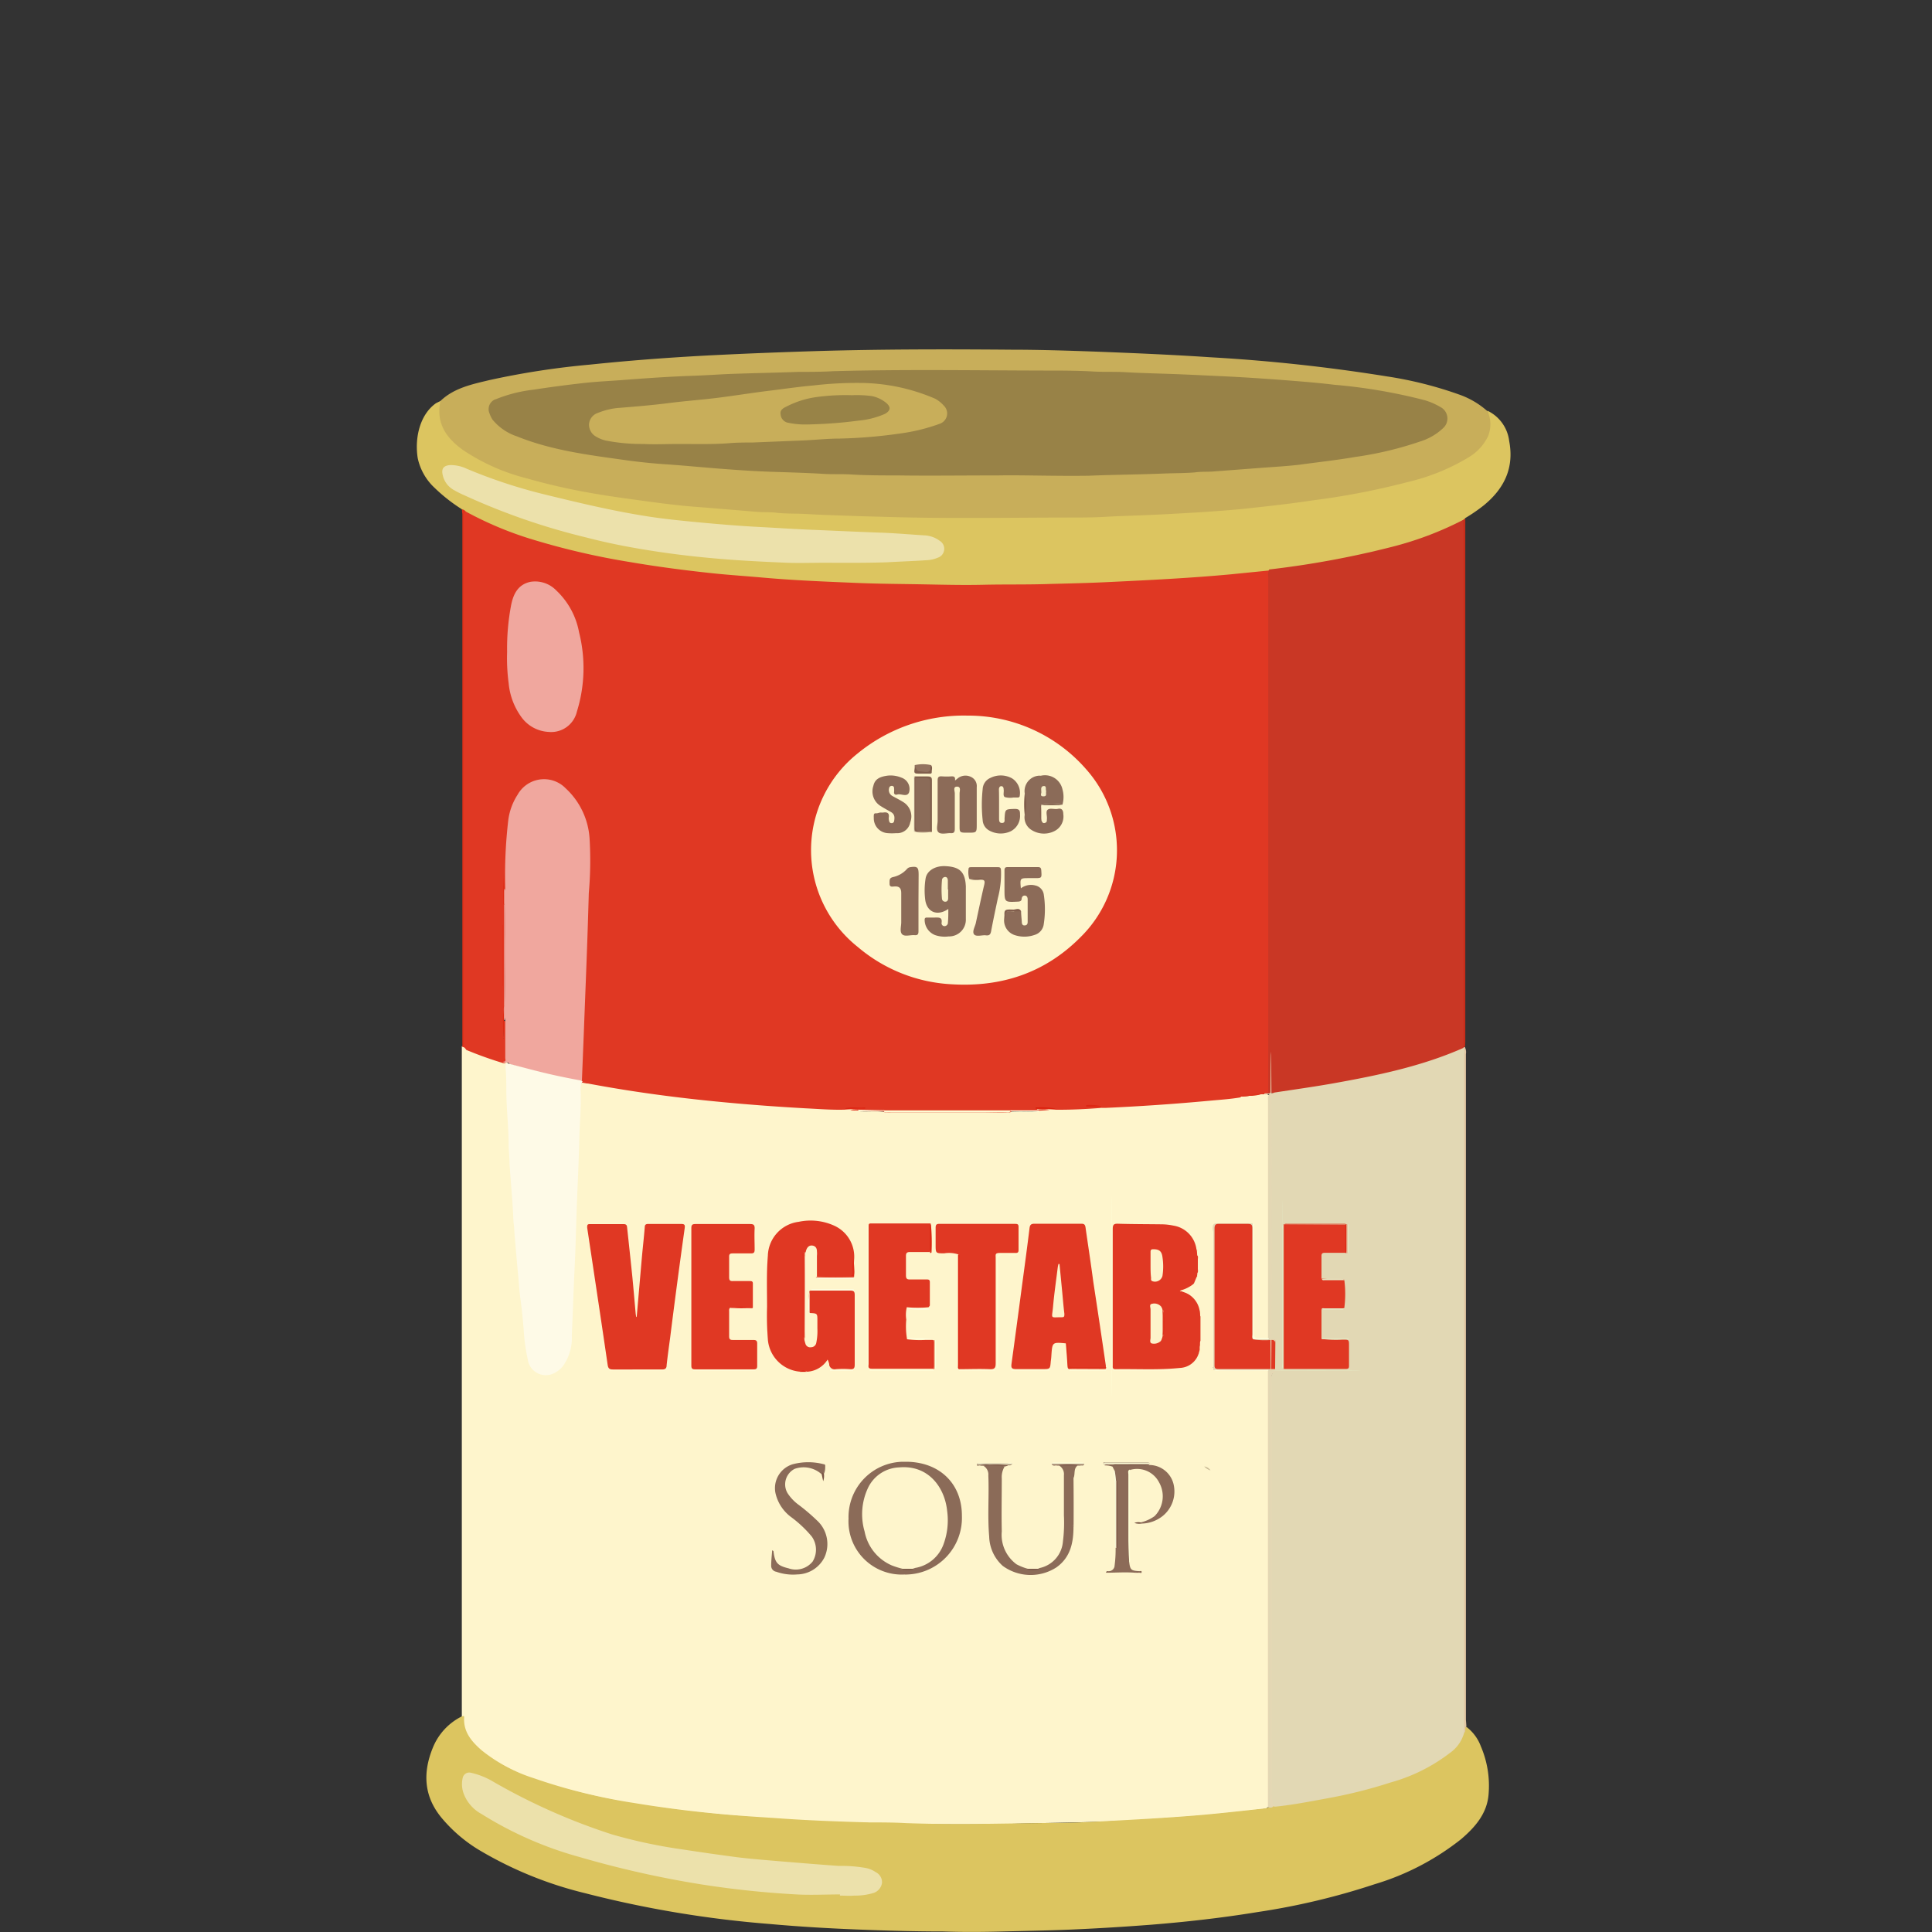 <svg id="Layer_1" data-name="Layer 1" xmlns="http://www.w3.org/2000/svg" viewBox="0 0 250 250"><rect x="0" y="0" width="250" height="250" fill="#333333" stroke="none"/><defs><style>.cls-1{fill:#fef5cc;}.cls-2{fill:#dcc560;}.cls-3{fill:#c8ae5a;}.cls-4{fill:#e1c6a3;}.cls-5{fill:#df3019;}.cls-6{fill:#c62d1a;}.cls-7{fill:#e03823;}.cls-8{fill:#e2d8b4;}.cls-9{fill:#f0a79e;}.cls-10{fill:#fefae7;}.cls-11{fill:#8b6b58;}.cls-12{fill:#8c6b58;}.cls-13{fill:#e5d7b4;}.cls-14{fill:#fef5c9;}.cls-15{fill:#fefed4;}.cls-16{fill:#fefedb;}.cls-17{fill:#fefed7;}.cls-18{fill:#fcfedf;}.cls-19{fill:#fefcd7;}.cls-20{fill:#de2513;}.cls-21{fill:#e7664a;}.cls-22{fill:#de321b;}.cls-23{fill:#fbfada;}.cls-24{fill:#fdfedd;}.cls-25{fill:#df2d18;}.cls-26{fill:#fefedd;}.cls-27{fill:#fdfbd9;}.cls-28{fill:#db2410;}.cls-29{fill:#846150;}.cls-30{fill:#b29b80;}.cls-31{fill:#fefeda;}.cls-32{fill:#815e4e;}.cls-33{fill:#fdfee2;}.cls-34{fill:#b19a7e;}.cls-35{fill:#de341d;}.cls-36{fill:#b0977d;}.cls-37{fill:#ef9776;}.cls-38{fill:#fefee7;}.cls-39{fill:#fdfddb;}.cls-40{fill:#fefddb;}.cls-41{fill:#825f4e;}.cls-42{fill:#fefddf;}.cls-43{fill:#f4bd97;}.cls-44{fill:#dd1e0d;}.cls-45{fill:#fdfdde;}.cls-46{fill:#fefede;}.cls-47{fill:#7f5b4d;}.cls-48{fill:#fdfddd;}.cls-49{fill:#fdfee4;}.cls-50{fill:#dd1c0b;}.cls-51{fill:#fdfee3;}.cls-52{fill:#db200c;}.cls-53{fill:#dd2412;}.cls-54{fill:#dd2713;}.cls-55{fill:#7c594a;}.cls-56{fill:#795444;}.cls-57{fill:#c9bb96;}.cls-58{fill:#724d3c;}.cls-59{fill:#da1e0d;}.cls-60{fill:#886351;}.cls-61{fill:#ece1ab;}.cls-62{fill:#988247;}.cls-63{fill:#c93725;}.cls-64{fill:#efa096;}.cls-65{fill:#e03018;}.cls-66{fill:#de2b14;}.cls-67{fill:#de2b13;}.cls-68{fill:#dd2712;}.cls-69{fill:#e3f0ca;}.cls-70{fill:#e18568;}.cls-71{fill:#e0220d;}.cls-72{fill:#e3e9c4;}.cls-73{fill:#e3eac5;}.cls-74{fill:#e39e7f;}.cls-75{fill:#df210e;}.cls-76{fill:#e4eac4;}.cls-77{fill:#e4efcb;}.cls-78{fill:#e5e7c4;}.cls-79{fill:#fdf3ca;}.cls-80{fill:#fdf4cb;}.cls-81{fill:#dd2f1a;}.cls-82{fill:#de2915;}.cls-83{fill:#e02c19;}.cls-84{fill:#fdf4ca;}.cls-85{fill:#7c5a48;}.cls-86{fill:#7e5949;}.cls-87{fill:#bba289;}.cls-88{fill:#82614e;}.cls-89{fill:#93735f;}.cls-90{fill:#cfbd9d;}.cls-91{fill:#805e4c;}.cls-92{fill:#7d5947;}.cls-93{fill:#825e4d;}.cls-94{fill:#7e5e4a;}.cls-95{fill:#866250;}.cls-96{fill:#988347;}.cls-97{fill:#faf3ca;}.cls-98{fill:#7c5947;}.cls-99{fill:#f6eec7;}.cls-100{fill:#7f5c4a;}.cls-101{fill:#83604e;}.cls-102{fill:none;}</style></defs><title>products</title><path class="cls-1" d="M59.76,222.1V135.39a.24.24,0,0,1,.18,0c1.69.77,3.46,1.3,5.21,1.92.19.14.6,0,.57.44a12.21,12.21,0,0,0,0,3c.12,1.44.07,2.88.19,4.32.16,2,.24,4,.33,6,.1,2.16.34,4.32.44,6.47.07,1.62.24,3.21.38,4.81.24,2.91.5,5.8.88,8.69.15,1.21.2,2.42.38,3.63a5.86,5.86,0,0,0,.51,1.84,2.1,2.1,0,0,0,2.76,1.14,2.16,2.16,0,0,0,.65-.43,4.37,4.37,0,0,0,1.49-3.1c.17-1.84.18-3.7.28-5.56.12-2.55.15-5.11.34-7.66v-.74c0-3.21.21-6.43.35-9.64.06-1.28.06-2.56.11-3.84.07-1.83.23-3.66.16-5.5a1.28,1.28,0,0,1,.4-1.18,1.61,1.61,0,0,1,1,0c5.53,1.1,11.11,1.76,16.71,2.35,2.87.28,5.74.54,8.63.68,2.54.12,5.09.35,7.64.35a5.52,5.52,0,0,1,.81.06,31.4,31.4,0,0,0,3.36.06c.3,0,.67-.09.88.32-1.06.12-2.11,0-3.17.06h3.27c.88.05,1.7,0,2.54,0h13.7c1.25.05,2.5,0,3.58,0-1-.07-2.24.05-3.44-.05.09-.43.45-.33.73-.34h3.25a2.16,2.16,0,0,0,.8-.07c.31,0,.62-.06.93-.06,1.75.06,3.51-.16,5.26-.11a1.35,1.35,0,0,0,.49-.06.86.86,0,0,1,.23-.06c3.12-.06,6.24-.3,9.35-.53,2.46-.18,4.92-.4,7.37-.68a6.92,6.92,0,0,0,1.11-.09,1.54,1.54,0,0,1,.43,0,2.69,2.69,0,0,0,.8-.09,7.66,7.66,0,0,0,1.33-.16h.63a.88.88,0,0,1,.65.17.45.45,0,0,1,0,.23v30.29a1.83,1.83,0,0,1-.13,1.08,2.84,2.84,0,0,1-1.68.12c-.24,0-.33-.22-.37-.45a4.57,4.57,0,0,1,0-.74V159c0-.19.12-.42-.11-.56-1.32,0-2.63,0-4,0-.77,0-.82.08-.79.88v16.75a1.57,1.57,0,0,1-.14.88c-.22.08-.25-.09-.27-.22a3.86,3.86,0,0,1,0-.68v.72c0,.19.06.32.28.33h.22c2,.07,4,0,6,0a1.29,1.29,0,0,1,.88.16,1.32,1.32,0,0,1,.12.78v55a1.69,1.69,0,0,1-.07.67.79.79,0,0,1-.67.37c-2.42.3-4.84.55-7.27.78s-5.09.39-7.64.57c-1.83.12-3.66.21-5.5.28-4.05.13-8.09.18-12.13.29-3.71.09-7.43.1-11.14.05-2.1,0-4.21,0-6.31-.11-3.28-.14-6.56-.16-9.83-.37-6-.39-11.94-.77-17.87-1.62a90.87,90.87,0,0,1-15.13-3.19,26.74,26.74,0,0,1-8-3.82A6.37,6.37,0,0,1,59.76,222.1Z"/><path class="cls-2" d="M59.76,222.1c.13,0,.32-.15.3.13-.12,1.9,1,3.16,2.29,4.28a20.82,20.82,0,0,0,6.73,3.59,72.85,72.85,0,0,0,13,3.21c3.73.62,7.48,1.09,11.25,1.44,2.48.23,5,.37,7.45.54,3.89.28,7.78.42,11.67.53,1.59,0,3.17,0,4.76.09,3.78.14,7.58.14,11.39.08l7.89-.11c2.44,0,4.87-.12,7.29-.26,4-.22,8.09-.44,12.13-.8,2.55-.23,5.08-.52,7.62-.79a3.45,3.45,0,0,0,.54-.11.49.49,0,0,1,.14-.11c.18-.05.35-.07.52-.13a1.58,1.58,0,0,1,.38-.05,98.89,98.89,0,0,0,13-2.59,36.7,36.7,0,0,0,6.64-2.51,12.84,12.84,0,0,0,3.43-2.4,4.31,4.31,0,0,0,1.19-1.93c.16-.22-.05-.65.4-.73a5.61,5.61,0,0,1,1.85,2.5,12.94,12.94,0,0,1,1,6.23c-.2,2.49-1.76,4.26-3.57,5.8a33.37,33.37,0,0,1-11.18,5.82,90.6,90.6,0,0,1-15.14,3.6c-4.58.75-9.18,1.27-13.8,1.64-3.5.27-6.95.48-10.43.63-2.89.12-5.77.17-8.66.24-2.63.07-5.19.09-7.8,0-3.58,0-7.17-.1-10.76-.24-3.86-.15-7.74-.37-11.6-.72a139.84,139.84,0,0,1-24-4,49.62,49.62,0,0,1-13.8-5.65,19.32,19.32,0,0,1-4.72-4.07c-2.33-2.8-2.47-5.86-1.15-9.1A7.77,7.77,0,0,1,59.76,222.1Z"/><path class="cls-3" d="M57,51.88c1.75-1.68,4.09-2.16,6.35-2.7a103.91,103.91,0,0,1,13-2c5.65-.59,11.3-1,17-1.27,4.08-.2,8.16-.35,12.27-.48,8.4-.25,16.79-.25,25.19-.18,3.67,0,7.35.12,11,.25,4.94.19,9.89.4,14.83.73a223.55,223.55,0,0,1,22.79,2.47A50.14,50.14,0,0,1,189,51.12a10.88,10.88,0,0,1,3.5,2.11,3,3,0,0,1,.37,3.05,5.85,5.85,0,0,1-2.63,3A27.82,27.82,0,0,1,182,62.68a111.14,111.14,0,0,1-15.9,2.79c-3.4.4-6.81.7-10.23.93-1.75.13-3.5.21-5.31.31-2.36.14-4.73.15-7.1.33H143c-6.57.17-13.14.13-19.74.13h-4.52c-3.81-.14-7.63-.15-11.39-.34-2.17-.1-4.33-.17-6.5-.29q-4.09-.23-8.2-.57c-3.51-.3-7.1-.67-10.64-1.15a91.21,91.21,0,0,1-14.63-3,23.14,23.14,0,0,1-8.29-4.05,5.69,5.69,0,0,1-2.36-4.88A1.71,1.71,0,0,1,57,51.88Z"/><path class="cls-2" d="M57,51.88c-.62,2.85.73,4.79,2.91,6.35a26.32,26.32,0,0,0,8.3,3.68c2.33.67,4.69,1.22,7.07,1.67s4.52.76,6.8,1.07c1.84.25,3.69.51,5.54.71,1.55.18,3.11.27,4.66.4l5.76.48c.88.07,1.69,0,2.54.12,1.21.13,2.46.08,3.7.15,2.28.14,4.58.19,6.88.28l3.33.09c7.88.25,15.77.1,23.66.09,1.75,0,3.51,0,5.19-.11,1.93-.11,3.86-.14,5.79-.24,2.24-.1,4.48-.23,6.71-.37,2-.14,4-.28,5.94-.5,2.69-.29,5.38-.59,8.06-1a96.9,96.9,0,0,0,12.42-2.4,27.09,27.09,0,0,0,7.89-3.24,6.45,6.45,0,0,0,2.39-2.63,4.13,4.13,0,0,0-.08-3.34,5,5,0,0,1,2.83,3.94c.66,3.45-.63,6.14-3.3,8.32a21.52,21.52,0,0,1-2.39,1.64,1.48,1.48,0,0,1-.26.3,27.31,27.31,0,0,1-5.6,2.44,97,97,0,0,1-18.6,4,6.26,6.26,0,0,1-1.05.12c-2.34.36-4.71.52-7.07.74-2.71.26-5.42.39-8.14.61-.88.07-1.85.08-2.78.11-1.42,0-2.84.12-4.26.18-4.38.16-8.83.19-13.23.26-1.91,0-3.81.16-5.69.06-2.56-.13-5.12,0-7.68-.11-3.25-.13-6.5-.19-9.76-.37-4.16-.25-8.3-.55-12.45-1a138.55,138.55,0,0,1-20-3.27,56,56,0,0,1-11.39-4c-.47-.23-.88-.49-1.36-.76a1.44,1.44,0,0,1-.54-.47,21.77,21.77,0,0,1-3.51-2.76,7.36,7.36,0,0,1-2.17-3.8c-.42-2.55.22-5.63,2.35-7.14Z"/><path class="cls-4" d="M189.75,223.43c-.29.2,0,.58-.27.79a.89.89,0,0,1-.21-.63V135.85a.49.49,0,0,1,0-.24c.06-.14.17-.14.29-.1a1.41,1.41,0,0,1,.13.88v86.18C189.71,222.79,189.74,223.13,189.75,223.43Z"/><path class="cls-5" d="M59.79,65.9a.88.88,0,0,1,.46.26V134a5.46,5.46,0,0,1,0,1c0,.2,0,.49-.34.48h-.08v-69A2.07,2.07,0,0,1,59.79,65.9Z"/><path class="cls-6" d="M189.58,135.49h-.22c-.25,0-.19-.24-.2-.38a7.22,7.22,0,0,1,0-.93V68.05a1,1,0,0,1,.21-.8l.24-.15v67.74C189.6,135.08,189.59,135.29,189.58,135.49Z"/><path class="cls-7" d="M59.85,135.41c.28-.23.16-.54.16-.81V67.05c0-.31-.11-.66.24-.87a45.63,45.63,0,0,0,8.24,3.5,95.75,95.75,0,0,0,13.15,3.07c3.51.6,7.08,1.06,10.65,1.44,2.13.22,4.27.36,6.41.55,4,.36,8.1.52,12.15.69,2.78.12,5.57.13,8.36.18s5.32.12,8,.06c2.93-.07,5.86,0,8.77-.11,2.47-.06,4.95-.12,7.41-.24,5.26-.25,10.58-.51,15.85-1l5-.5a1.28,1.28,0,0,1,.09.72v64.86a5.41,5.41,0,0,1-.07,1.84.67.67,0,0,1-.66.35c-1.06,0-2.07.28-3.12.32a.11.11,0,0,1,.1.08c-1.36.24-2.74.32-4.12.45q-6.67.62-13.38.92h-.49a13.87,13.87,0,0,0-1.82-.09,10.33,10.33,0,0,1,1.76.09c-2,.16-3.9.25-5.86.24a20.43,20.43,0,0,0-2.35-.07c-.22,0-.11.16-.16.09s0,0,0,0a4.47,4.47,0,0,1,1.63,0c-1.39.17-2.78.09-4.17.15a1.78,1.78,0,0,0-.73.06.53.53,0,0,1-.21.11c-1.21.06-2.43,0-3.65,0H115.32a5.34,5.34,0,0,1-.8,0,.37.37,0,0,1-.2-.12l-3.62-.13a1.67,1.67,0,0,1-.67-.07,8.56,8.56,0,0,1,1.75-.09,20.59,20.59,0,0,0-2.48.06c-1.67.05-3.34-.09-5-.17-3.59-.2-7.17-.46-10.74-.8-5.85-.55-11.67-1.32-17.46-2.41-.24,0-.48-.08-.73-.11a.3.3,0,0,1-.25-.2,6,6,0,0,1-.05-1.75c.14-1.91.13-3.83.23-5.74.15-2.63.17-5.26.35-7.89.08-1.25.06-2.51.11-3.77,0-1.6.14-3.21.17-4.81,0-1.92.21-3.83.22-5.75a11.71,11.71,0,0,0-1.05-5,6.6,6.6,0,0,0-3.5-3.67,3.5,3.5,0,0,0-4.32,1.29A8.62,8.62,0,0,0,65.75,107a60,60,0,0,0-.26,7.22,1.58,1.58,0,0,1-.15,1,.14.14,0,0,1-.19,0c-.06-.72,0-1.43,0-2.15a29.82,29.82,0,0,0,.21,4.23c.06,3.38,0,6.77,0,10.15v2.72a24.8,24.8,0,0,0-.2,4.13c0,.08.13,0,0,0s0,0,0-.05v-2.14a.15.15,0,0,1,.19,0h0a1.29,1.29,0,0,1,.15.88V137c0,.28.09.69-.45.55a49.87,49.87,0,0,1-4.71-1.69A1.13,1.13,0,0,0,59.85,135.41Z"/><path class="cls-8" d="M189.32,135.62c.28.24.14.54.14.82v87.78a4.71,4.71,0,0,1-1.87,2.63,22.36,22.36,0,0,1-7.64,3.8,62.9,62.9,0,0,1-8.35,2.08c-2.17.4-4.38.83-6.55,1.05a.6.6,0,0,1-.58-.61v0c0-.32,0-.63,0-.93V178.73a1.47,1.47,0,0,1,.27-1.13,1,1,0,0,0-.27.88v53.74a2.78,2.78,0,0,0,.26,1.56c-.14.17-.33.11-.5.12a1.4,1.4,0,0,1-.06-.73V177.35c.07-.3.5-.16.57-.47.12-1,0-2,.08-2.94.07-.26.1-.47-.27-.49a.38.38,0,0,1-.38-.23V142.38a1.42,1.42,0,0,1,.05-.68v-.1a.12.12,0,0,1,0-.17.28.28,0,0,1,.25,0c.08.12,0,.22-.05.34.18-.18.29-.42.52-.54,3-.47,6-.88,8.93-1.43a85.38,85.38,0,0,0,12.88-3.3c.67-.22,1.3-.53,2-.78C188.89,135.63,189.09,135.5,189.32,135.62Z"/><path class="cls-9" d="M65.09,137.39c.45,0,.3-.27.29-.49l0-4.94a2.82,2.82,0,0,1-.11-1.35c.13-3.22,0-6.44.06-9.65,0-1.75,0-3.5-.06-5.18a1.15,1.15,0,0,1,.11-.73,61.44,61.44,0,0,1,.4-9,7.92,7.92,0,0,1,1.2-3.22,3.92,3.92,0,0,1,5.34-1.5,3.84,3.84,0,0,1,.88.68,9.67,9.67,0,0,1,3.09,6.48,47.8,47.8,0,0,1-.1,7.08q-.12,4.31-.28,8.59c-.12,3.22-.25,6.43-.37,9.64l-.24,6c-.24.2-.52.09-.77,0-2.8-.53-5.55-1.21-8.27-2a.72.72,0,0,1-.47-.28C65.57,137.4,65.25,137.61,65.09,137.39Z"/><path class="cls-10" d="M65.73,137.61c2.36.62,4.71,1.27,7.1,1.75.8.17,1.61.32,2.41.47l.15.09a1.78,1.78,0,0,0-.26,1.12c.09,2-.09,3.88-.15,5.82-.06,2.29-.15,4.6-.25,6.89s-.17,4.65-.24,7c-.06,2-.17,3.95-.25,5.92s-.15,4.06-.25,6.13a6.23,6.23,0,0,1-1,3.76,3.19,3.19,0,0,1-1.51,1.23,2.36,2.36,0,0,1-3.19-1.91,22.8,22.8,0,0,1-.52-3.77c-.11-1.31-.23-2.63-.41-3.91-.16-1.1-.21-2.21-.32-3.3-.18-1.82-.32-3.64-.48-5.45,0-.57-.11-1.15-.14-1.76-.09-2.4-.34-4.78-.49-7.18,0-.74-.09-1.49-.11-2.21,0-2.31-.27-4.61-.3-6.91,0-1.13,0-2.26-.11-3.39C65.44,137.77,65.42,137.58,65.73,137.61Z"/><path class="cls-7" d="M155.11,175.14a2.66,2.66,0,0,1-2.42,1.87c-2.78.29-5.57.11-8.35.16-.28,0-.37-.11-.35-.37V159.05c0-.53.1-.72.67-.7,2,.06,3.92.05,5.87.08a7.84,7.84,0,0,1,1.29.16,3.57,3.57,0,0,1,3,3.07c.3.24,0,.6.18.88h0a5.65,5.65,0,0,1,0,2.09h0c-.16.18.07.46-.16.62l-.35.84c-.24.62-.88.68-1.36.87-.1,0-.24,0-.36.11s.06.07,0,0a.67.67,0,0,1,.83.3,3.07,3.07,0,0,1,1.63,2.2c.14.25,0,.54.11.78v3.15c-.12.25,0,.53-.1.77v.26C155.34,174.77,155.37,175,155.11,175.14Z"/><path class="cls-7" d="M82.39,170.39l.66-7.58c.12-1.34.27-2.63.38-4,0-.36.17-.44.51-.43h4.2c.46,0,.51.14.46.54q-1,7.11-1.89,14.23c-.16,1.17-.32,2.33-.45,3.51,0,.41-.18.55-.61.55H79.33c-.48,0-.63-.14-.7-.6-.7-4.82-1.43-9.64-2.15-14.44-.17-1.11-.33-2.21-.5-3.31,0-.33,0-.47.38-.46h4.33c.48,0,.43.29.47.55q.34,3.12.66,6.22c.15,1.54.28,3.08.42,4.62a4.48,4.48,0,0,0,.09.64Z"/><path class="cls-7" d="M104.1,173.42a5.44,5.44,0,0,0,.15.54.64.64,0,0,0,.71.37.68.68,0,0,0,.66-.54,7.51,7.51,0,0,0,.15-1.89v-1c0-.95,0-.95-1-1-.23-.21-.12-.49-.11-.73a9.82,9.82,0,0,1,.08-2.1l.11-.07H110c.45,0,.6.1.6.58v9c0,.45-.11.62-.58.59a11.55,11.55,0,0,0-1.86,0,.71.71,0,0,1-.86-.54s0-.08,0-.12a2.86,2.86,0,0,0-.21-.58,3.34,3.34,0,0,1-2.63,1.57,1.3,1.3,0,0,0-.87,0,4.55,4.55,0,0,1-4.22-4.07,39.13,39.13,0,0,1-.11-4.33c0-2.2-.08-4.38.1-6.62a4.56,4.56,0,0,1,4-4.38,7.39,7.39,0,0,1,4.54.48,4.41,4.41,0,0,1,2.63,4.31,11.22,11.22,0,0,0,0,1.64c0,.67-.08.74-.77.75h-3.83a.29.29,0,0,1-.22-.07v-2.7a3.18,3.18,0,0,0,0-.61c0-.4-.21-.71-.67-.73s-.69.39-.78.83a.51.51,0,0,0-.1.21c.06,3.59,0,7.18,0,10.77A1.12,1.12,0,0,0,104.1,173.42Z"/><path class="cls-7" d="M137.92,173.83c-1.75-.16-1.75-.16-1.87,1.54a7.29,7.29,0,0,1-.08.79c-.08,1-.08,1-1.13,1H131.5c-.58,0-.68-.15-.61-.69.48-3.5.94-6.95,1.4-10.42.32-2.37.64-4.74.93-7.12.05-.44.2-.58.65-.58h6.07c.38,0,.48.15.53.5.33,2.32.69,4.64,1,7q.83,5.41,1.62,10.83a1,1,0,0,1,0,.25.43.43,0,0,1-.28.11h-4.19c-.28,0-.4-.13-.42-.41-.07-.71-.08-1.43-.16-2.14C138.05,174.25,138.14,174,137.92,173.83Z"/><path class="cls-7" d="M94.48,169.23c-.17.13-.13.33-.13.51v3.16c0,.38.11.5.49.49h2.63c.35,0,.52.08.51.48v2.85c0,.33-.07.47-.44.47h-7.6c-.39,0-.48-.13-.48-.5V158.92c0-.41.12-.53.52-.53h7.07c.45,0,.61.1.6.58-.05.87,0,1.82,0,2.72,0,.37-.09.51-.49.5H94.81c-.35,0-.47.09-.46.45v2.63c0,.38.1.52.48.5H97c.21,0,.42,0,.42.3v3.15l-.09.07A10.54,10.54,0,0,0,94.48,169.23Z"/><path class="cls-7" d="M117.37,173.3a12.76,12.76,0,0,0,2.31.09h1a.68.68,0,0,1,.18.51v2.7a.68.68,0,0,1-.18.51h-7.88c-.55,0-.4-.35-.4-.62V158.66c0-.21,0-.35.3-.35h7.73v3.18a.69.69,0,0,1-.12.52c-.88,0-1.69,0-2.54,0-.44,0-.55.14-.54.56,0,.82,0,1.65,0,2.47,0,.43.15.53.54.52h2.1c.24,0,.45,0,.45.34v3c0,.09-.11.17-.16.25a13.29,13.29,0,0,1-2.82,0,4.11,4.11,0,0,0-.07,1.6,9.71,9.71,0,0,0,.07,2.35Z"/><path class="cls-7" d="M124,162.32a3.82,3.82,0,0,0-1.81-.14c-1.12,0-1.12,0-1.12-1.13v-2.17c0-.37.09-.52.48-.51h9.84c.3,0,.41.08.41.39v3c0,.32-.14.38-.42.37h-2c-.65,0-.54.24-.54.63v13.62c0,.61-.11.82-.77.79-1.32-.06-2.63,0-4,0a1.4,1.4,0,0,1-.06-.67v-13.6C124.12,162.69,124.22,162.47,124,162.32Z"/><path class="cls-11" d="M109.8,196.5a7.16,7.16,0,0,1,7-7.35h.4c4.38,0,7.28,2.84,7.27,7a7.33,7.33,0,0,1-7.07,7.59,2.16,2.16,0,0,1-.36,0A6.89,6.89,0,0,1,109.8,196.5Z"/><path class="cls-11" d="M134.32,203l.22-.1a3.8,3.8,0,0,0,3-3.41,19.31,19.31,0,0,0,.13-3.4v-5.19a1.3,1.3,0,0,0-.62-1.26,3.39,3.39,0,0,1,2.39,0c-.55.42-.29,1.09-.52,1.61-.12.09-.07.23-.07.34v5.54a.76.76,0,0,0,.06.42c0,2-.36,3.95-2.2,5.26a6.13,6.13,0,0,1-6.95-.18,5.27,5.27,0,0,1-1.76-3.82c-.23-2.63,0-5.26-.11-7.89a1.3,1.3,0,0,0-.63-1.24,3.41,3.41,0,0,1,2.73.1,2.66,2.66,0,0,0-.36,1.54c0,2.28-.05,4.56,0,6.84a4.73,4.73,0,0,0,1.91,4.26A7,7,0,0,0,133,203c.4.19.87,0,1.26.08h0A.81.81,0,0,0,134.32,203Z"/><path class="cls-12" d="M146.12,202.16c.13,1,.27,1.09,1.33,1.15.09,0,.28-.1.28.1s-.15.12-.26.1a.88.88,0,0,0-.6,0c-1.25-.1-2.49,0-3.76,0,.06-.26.2-.21.3-.2a.76.76,0,0,0,.82-.74,15.69,15.69,0,0,0,.13-2.28l.07-.07.17-.1c-.22-.24-.14-.52-.14-.77V192a.42.42,0,0,0-.05-.24.91.91,0,0,1-.11-.16,6.31,6.31,0,0,1-.08-1.3l-.24-.47c.06-.44.42-.31.67-.32h3.07a3.75,3.75,0,0,0,.67,0,.45.45,0,0,1,.34.06,3.24,3.24,0,0,1,3.12,2.45,4.08,4.08,0,0,1-1.45,4.19,4.5,4.5,0,0,1-2.68.94c-.05,0-.13-.06-.15-.14a5.13,5.13,0,0,0,1.83-.82,3.65,3.65,0,0,0,.58-4.38,3.2,3.2,0,0,0-3.75-1.6,1.12,1.12,0,0,0-.12.72v9.26A11,11,0,0,1,146.12,202.16Z"/><path class="cls-11" d="M106.33,190.78a3.46,3.46,0,0,0-3.5-.71,2.25,2.25,0,0,0-1,3,1.59,1.59,0,0,0,.13.22,5.72,5.72,0,0,0,1.26,1.34,25,25,0,0,1,2.46,2.08,4.13,4.13,0,0,1,1,4.82,4,4,0,0,1-3.51,2.2,6.5,6.5,0,0,1-2.73-.35.77.77,0,0,1-.65-.78c0-.65.08-1.32.13-2,.12.08.17.1.17.12.18,1.5.5,1.87,1.94,2.22a2.81,2.81,0,0,0,3.12-.87,2.93,2.93,0,0,0-.12-3.26,15.44,15.44,0,0,0-2.63-2.48,5.3,5.3,0,0,1-2.07-3.2,3.23,3.23,0,0,1,2.26-3.66,7.85,7.85,0,0,1,4,0c.2,0,.21.18.19.33a2.18,2.18,0,0,1-.14.87c-.08,0-.06-.14-.12-.18a.14.14,0,0,1,0,.15A.2.2,0,0,1,106.33,190.78Z"/><path class="cls-13" d="M164.2,177.38v56.49h-.13V177.39S164.16,177.34,164.2,177.38Z"/><path class="cls-13" d="M165,177.15c-.23.22-.53.07-.78.14-2.34.05-4.68.08-7,0H157a.2.2,0,0,1,0-.27V159.49c0-.16-.07-.32-.08-.48,0-.41,0-.72.58-.71h4.58a.62.62,0,0,1,.06.42v14.17a.55.55,0,0,1,0,.36c-.33,0-.28-.24-.31-.41a3.57,3.57,0,0,1,0-.8v-12.8c0-.41-.17-.6-.59-.6H158c-.4,0-.56.19-.55.56v17c0,.64.07.7.72.71H164A1.33,1.33,0,0,1,165,177.15Z"/><path class="cls-14" d="M157,177v.26c0,.11-.05.29-.22.13a.75.75,0,0,1-.16-.58V159.42c0-.08,0-.2.12-.28.22.22.12.5.12.75v16.4C156.89,176.52,156.77,176.79,157,177Z"/><path class="cls-13" d="M164.2,141.7v31.48s-.08,0-.12,0V142.35C164.08,142.16,164,141.89,164.2,141.7Z"/><path class="cls-15" d="M146.12,202.16c-.08-1.23-.12-2.47-.11-3.71v-7.67c0-.21-.14-.51.21-.63v11.4C146.25,201.76,146.32,202,146.12,202.16Z"/><path class="cls-16" d="M112.19,177V158.48h.06V177Z"/><ellipse class="cls-17" cx="143.82" cy="167.73" rx="0.04" ry="13.1"/><path class="cls-15" d="M131.76,162.32a1.89,1.89,0,0,1-.88.12c-.55,0-1.26-.24-1.61.11s-.12,1.1-.13,1.67V177H129V163c0-.56.18-.71.7-.67S131,162.32,131.76,162.32Z"/><path class="cls-18" d="M164.08,173.17h.12v.1a3.19,3.19,0,0,1-2,.11l-.09-.08v-15c.26.13.12.38.12.55v13.59c0,.6.19.8.77.74C163.34,173.14,163.71,173.18,164.08,173.17Z"/><path class="cls-19" d="M130.75,143.81c-.18.21-.42.13-.64.13H115c-.22,0-.46.08-.64-.13l.11-.05h16.13Z"/><path class="cls-20" d="M124,162.32c.34.09.14.36.14.51v14.33c-.25-.06-.17-.26-.17-.4V162.42Z"/><path class="cls-21" d="M104.1,173.42l-.11-.24a.91.91,0,0,1,0-.49V162.5A1.22,1.22,0,0,1,104,162h.11v.51a4.61,4.61,0,0,1,0,1.05v8.76a1.94,1.94,0,0,1,0,.68Z"/><path class="cls-22" d="M137.92,173.83c.3-.13.25.12.26.27,0,.75.12,1.49.12,2.24,0,.44.15.56.57.56h4.26V177c-1.27.14-2.54,0-3.8.06a1.59,1.59,0,0,0-.78.07c-.36.1-.39-.11-.42-.39C138.08,175.78,138,174.81,137.92,173.83Z"/><path class="cls-23" d="M144.23,190.28a10,10,0,0,1,.18,1.34,1.12,1.12,0,0,1,.09.6v7.5a.82.82,0,0,1-.11.59h0c-.19-.19-.11-.43-.11-.65v-7c0-.58-.08-1.15-.11-1.76A.56.56,0,0,1,144.23,190.28Z"/><path class="cls-24" d="M104.18,173V162.53c.15.15.1.35.1.52v9.47C104.24,172.69,104.29,172.89,104.18,173Z"/><path class="cls-14" d="M153.66,167.38l-1-.37a4.66,4.66,0,0,0,1.87-.94c.4.58.37.63-.31.87A2.59,2.59,0,0,0,153.66,167.38Z"/><path class="cls-25" d="M105.74,165.22a6.25,6.25,0,0,1,1.93-.09h2.15c.38,0,.49-.12.5-.5a4.3,4.3,0,0,1,.11-1.75,11.24,11.24,0,0,1,.09,2.32.5.5,0,0,1-.45.15h-3.89A.41.41,0,0,1,105.74,165.22Z"/><path class="cls-26" d="M112.51,177.3h8.33v.07h-8.31Z"/><path class="cls-26" d="M97.76,177.37H89.67v-.06h8.11Z"/><path class="cls-27" d="M151.4,177.37h-7.35v-.06h7.38Z"/><path class="cls-26" d="M78.89,177.29H86v.05H78.86Z"/><path class="cls-28" d="M120.35,162.13V159c0-.19-.07-.41.11-.58a25.46,25.46,0,0,1,.08,3.6C120.54,162.13,120.43,162.13,120.35,162.13Z"/><path class="cls-26" d="M157.15,177.27h7a.17.17,0,0,1,0,.1h-6.4C157.58,177.38,157.34,177.46,157.15,177.27Z"/><path class="cls-29" d="M138.92,197.58a1,1,0,0,1-.11-.28v-5.91a.2.2,0,0,1,0-.11h.1Q138.94,194.42,138.92,197.58Z"/><path class="cls-30" d="M148.73,189.49h-.28a21.32,21.32,0,0,1-2.4,0h-3.13c-.13,0-.14-.11-.15-.2s.22-.08.35-.08h5.3a.49.49,0,0,1,.29.06Z"/><path class="cls-31" d="M148.71,189.41h-5.94a.33.33,0,0,1,.32-.15h5.61S148.71,189.37,148.71,189.41Z"/><path class="cls-32" d="M142.92,189.63c.13-.14.3-.1.47-.1h5.06c-.21.2-.46.11-.7.11h-3.13c-.22,0-.47-.08-.63.15A2.79,2.79,0,0,0,142.92,189.63Z"/><path class="cls-33" d="M105.06,167h-.15a.23.23,0,0,1,.22-.18h5.34V167Z"/><path class="cls-34" d="M126.8,189.64c-.16,0-.49.2-.38-.25a31.84,31.84,0,0,1,4.58,0,.39.39,0,0,1-.5.21A25.39,25.39,0,0,0,126.8,189.64Z"/><path class="cls-35" d="M160.52,141.85l-.53,0h0l4.08-.55c.06.15,0,.23-.14.29a1.09,1.09,0,0,1-.36,0,1,1,0,0,0-.61.07,5.26,5.26,0,0,1-1.31.14c-.25.11-.54,0-.79.1Z"/><path class="cls-26" d="M135.8,177.36h-4.92v-.06h4.92Z"/><path class="cls-26" d="M143.08,177.37h-4.71v-.07h4.79Z"/><path class="cls-36" d="M140.29,189.4c0,.26-.18.28-.38.24a23,23,0,0,0-3.32,0,.38.38,0,0,1-.5-.17v0s0-.09.08-.09C137.54,189.36,138.92,189.28,140.29,189.4Z"/><path class="cls-37" d="M105.74,165.22c1.59.05,3.19.05,4.78,0v.12c-.13.15-.31.09-.46.09h-4c-.16,0-.33,0-.47-.08v-.12Z"/><path class="cls-38" d="M105.6,165.35h5c-.1.18-.28.15-.44.15h-4.07C105.88,165.49,105.71,165.52,105.6,165.35Z"/><path class="cls-26" d="M128.73,177.36h-4.65v-.06h4.65Z"/><path class="cls-39" d="M131,189.43l-4.58,0c.21-.19.47-.1.71-.1h3.25C130.59,189.29,130.84,189.19,131,189.43Z"/><path class="cls-7" d="M138.56,177.14c.18-.2.42-.13.64-.13h3.93c0,.18-.17.15-.28.15Z"/><path class="cls-40" d="M140.29,189.4l-4.2,0c0-.14.16-.16.3-.16h3.73Z"/><path class="cls-41" d="M126.8,189.64a2.09,2.09,0,0,1,1.26-.1,9.08,9.08,0,0,1,2.44.1l-.5.13a12.58,12.58,0,0,0-2.74-.11Z"/><path class="cls-16" d="M121,173.42c.07,0,.12,0,.12.07v3.44c0,.07-.07.14-.1.21a.88.88,0,0,1-.13-.65v-2.42A1,1,0,0,1,121,173.42Z"/><path class="cls-42" d="M130.75,143.68a.09.09,0,0,1,.1,0h3.58v.14h-3.68s-.05-.06,0-.08S130.74,143.68,130.75,143.68Z"/><path class="cls-43" d="M121,173.42v3.72h-.13a21,21,0,0,1,0-3.72Z"/><path class="cls-44" d="M120.84,173.42v3.72h-.13v-3.73Z"/><path class="cls-45" d="M114.32,143.66a.06.06,0,0,1,.08,0s.06.07,0,.09h-3.33v-.15Z"/><path class="cls-46" d="M117.37,173.3c.38-.25.79-.11,1.2-.12a10.88,10.88,0,0,1,2.13.12Z"/><path class="cls-47" d="M136.61,189.64a10.33,10.33,0,0,1,3.33,0h-3.33Z"/><path class="cls-48" d="M110.4,177.39h-3v-.09h3Z"/><path class="cls-49" d="M117.37,169.33a19,19,0,0,1,2.82,0s.17.12.12.12A13.17,13.17,0,0,1,117.37,169.33Z"/><path class="cls-50" d="M94.48,169.23v0a7.64,7.64,0,0,1,2.86,0A24.82,24.82,0,0,1,94.48,169.23Z"/><path class="cls-51" d="M104.76,167.11v2.83s-.13-.08-.13-.11A8.28,8.28,0,0,1,104.76,167.11Z"/><path class="cls-52" d="M135.74,143.46H134v-.15a11,11,0,0,1,2.63.14A2.54,2.54,0,0,1,135.74,143.46Z"/><path class="cls-53" d="M109.32,143.44c.88-.3,1.75,0,2.63-.15v.17h-1.89A1.68,1.68,0,0,1,109.32,143.44Z"/><path class="cls-54" d="M142.43,143.21h-1.88V143a6.94,6.94,0,0,1,2,.14h0Z"/><path class="cls-14" d="M155,164.62v-2.09A3.39,3.39,0,0,1,155,164.62Z"/><path class="cls-14" d="M155.69,172.91v-1.68h.05v1.68Z"/><path class="cls-55" d="M134.32,203s.26.1.05.12a4.76,4.76,0,0,1-1.41,0c-.21,0,0-.08.06-.12Z"/><path class="cls-56" d="M106.33,190.78c.08-.08.06-.25.22-.26a.22.22,0,0,0,.06.15,2.11,2.11,0,0,1-.09,1Z"/><path class="cls-14" d="M155.11,175.14l.17-.61C155.68,174.86,155.62,175.06,155.11,175.14Z"/><path class="cls-57" d="M155.83,189.76a1.11,1.11,0,0,1,.81.51A1.78,1.78,0,0,1,155.83,189.76Z"/><path class="cls-14" d="M155.4,170.36a1.58,1.58,0,0,1-.11-.78c.11,0,.24-.11.19.12A4,4,0,0,0,155.4,170.36Z"/><path class="cls-58" d="M147.58,197l.15.14a2,2,0,0,1-.94-.07A1.42,1.42,0,0,1,147.58,197Z"/><path class="cls-59" d="M103.5,177.51a.72.72,0,0,1,.88,0Z"/><path class="cls-14" d="M155,162.54c-.17-.28-.05-.6-.18-.88C155.2,161.9,155,162.24,155,162.54Z"/><path class="cls-7" d="M160.86,141.82c.24-.21.52-.08.79-.1A1.63,1.63,0,0,1,160.86,141.82Z"/><path class="cls-14" d="M155.3,174.28a1.69,1.69,0,0,1,.1-.77C155.38,173.77,155.49,174,155.3,174.28Z"/><path class="cls-13" d="M163.64,141.47H164a.18.18,0,0,1,.24,0v.12h-.64a.1.1,0,0,1,.07-.12Z"/><path class="cls-14" d="M154.87,165.23l.16-.62C155,164.82,155.14,165.09,154.87,165.23Z"/><path class="cls-60" d="M146.87,203.51a.46.46,0,0,1,.6,0Z"/><path class="cls-7" d="M163.64,141.47a.38.38,0,0,0-.09.09H163C163.16,141.38,163.41,141.48,163.64,141.47Z"/><path class="cls-61" d="M108.7,245.14c-1.88,0-3.75.1-5.62,0a122.94,122.94,0,0,1-12.27-1.29A129,129,0,0,1,75,240.3a47.59,47.59,0,0,1-12.69-5.57A5,5,0,0,1,60,232.1a3.56,3.56,0,0,1-.12-2.07.87.87,0,0,1,1-.65h0a9.92,9.92,0,0,1,3,1.2,79.63,79.63,0,0,0,15.34,6.8,65.87,65.87,0,0,0,9.13,1.94c2.33.36,4.66.69,7,1,1.85.23,3.72.37,5.58.53,2.54.21,5.08.42,7.62.6a17.84,17.84,0,0,1,3.5.27,3.42,3.42,0,0,1,1.26.53,1.45,1.45,0,0,1,.82,1.41,1.62,1.62,0,0,1-1.1,1.29,8.09,8.09,0,0,1-2.49.34c-.62.06-1.24,0-1.86,0Z"/><path class="cls-13" d="M164.7,233.76c-.28,0-.34-.27-.36-.49a2.09,2.09,0,0,1,0-.5V178.34c0-.55.08-1,.87-1-.87.35-.67,1-.67,1.63v52.89c0,.48.11.94.12,1.41,0,.29.26.28.38.43Z"/><path class="cls-62" d="M129.15,61.52c-5.12,0-9,.06-12.89,0-2,0-4,0-5.92-.11-1.37-.1-2.72,0-4.08-.11-2.14-.12-4.28-.18-6.41-.25s-4.19-.21-6.28-.37c-2.41-.18-4.82-.42-7.24-.59-1.75-.11-3.51-.29-5.26-.53-4.8-.67-9.64-1.26-14.17-3.09a6.91,6.91,0,0,1-3.17-2.17,3.21,3.21,0,0,1-.37-.77A1.37,1.37,0,0,1,64,51.71l.21-.07A18.37,18.37,0,0,1,69,50.43q3.31-.51,6.65-.88c1.75-.19,3.5-.26,5.25-.4,2.87-.22,5.75-.42,8.62-.52,1.65-.05,3.29-.17,4.93-.24,3-.11,5.92-.16,8.88-.27,1.51,0,3,0,4.51-.09,9.1-.25,18.2-.1,27.3-.08,2.1,0,4.21,0,6.3.12,1.45.09,2.89,0,4.32.1,2.37.13,4.74.17,7.1.27,1.76.07,3.51.16,5.26.24,2.56.12,5.13.29,7.69.48,2.29.18,4.58.35,6.86.63a70.27,70.27,0,0,1,11.7,2,8.83,8.83,0,0,1,2,.87,1.67,1.67,0,0,1,.39,2.72,7.59,7.59,0,0,1-3,1.75,45.33,45.33,0,0,1-8.39,2c-2.38.41-4.79.67-7.19,1-1.61.19-3.24.28-4.85.4l-6.33.48c-.79.06-1.6,0-2.4.12-1.37.11-2.76.09-4.13.15-3.21.13-6.43.15-9.65.28C136.48,61.62,132.23,61.46,129.15,61.52Z"/><path class="cls-63" d="M164.2,141.48H164l.11-.23V74.56a1.45,1.45,0,0,1,.12-.87,119.42,119.42,0,0,0,15.7-2.88,43.11,43.11,0,0,0,9.45-3.56,3.56,3.56,0,0,0,0,1v67.34c-5.39,2.39-11.11,3.57-16.88,4.6-2.53.45-5.07.8-7.62,1.19-.12.06-.23.2-.37,0Z"/><path class="cls-61" d="M106.72,72.82c-1.63,0-3.26.06-4.89,0-2.63-.11-5.34-.24-8-.45-3.07-.24-6.13-.58-9.18-1.05s-5.82-1-8.7-1.75a86.22,86.22,0,0,1-15.77-5.44,13.22,13.22,0,0,1-1.55-.78,2.89,2.89,0,0,1-1.33-1.83c-.23-.87.1-1.3,1-1.34a4.83,4.83,0,0,1,2.08.47A67.45,67.45,0,0,0,70.55,64c4.3,1.05,8.59,2.08,13,2.78,2.16.35,4.38.57,6.54.78,2.78.26,5.57.5,8.36.64,2.24.12,4.48.27,6.72.36,3,.12,6,.27,8.94.37,1.87.07,3.73.24,5.6.35a3.61,3.61,0,0,1,1.89.7,1.21,1.21,0,0,1,.41,1.66,1.15,1.15,0,0,1-.62.51,4.14,4.14,0,0,1-1.5.34c-1.7.12-3.41.17-5.12.27C112.07,72.85,109.38,72.83,106.72,72.82Z"/><path class="cls-1" d="M125.22,92.6a20.23,20.23,0,0,1,15.38,7,15.77,15.77,0,0,1-.8,21.69c-4.61,4.64-10.29,6.48-16.73,6.07A20.37,20.37,0,0,1,111,122.54a16,16,0,0,1,0-25.06A21.66,21.66,0,0,1,125.22,92.6Z"/><path class="cls-9" d="M65.62,84.35a29.87,29.87,0,0,1,.51-6c.28-1.44.87-2.71,2.5-3.06A3.81,3.81,0,0,1,72,76.42a9.88,9.88,0,0,1,2.93,5.4,18.93,18.93,0,0,1-.28,10.26A3.41,3.41,0,0,1,71,94.71a4.63,4.63,0,0,1-3.59-2,8.8,8.8,0,0,1-1.59-4.3A24.47,24.47,0,0,1,65.62,84.35Z"/><path class="cls-64" d="M65.33,115V132h-.1a5.68,5.68,0,0,1,0-1.84V117.05a5.8,5.8,0,0,1,0-2A.33.33,0,0,0,65.33,115Z"/><path class="cls-1" d="M114.4,143.81v-.13h16.35v.13Z"/><path class="cls-65" d="M65,127.54v-7.85h.06v7.89Z"/><path class="cls-66" d="M65.23,115.1v2c-.15-.13-.12-.3-.12-.46a35.48,35.48,0,0,1,.14-3.86Z"/><path class="cls-67" d="M65.21,130.06v4.21A17.44,17.44,0,0,1,65.21,130.06Z"/><path class="cls-68" d="M144.72,108.78v2.57h-.06v-2.57Z"/><path class="cls-7" d="M171,169.45v3.73a.09.09,0,0,1,0,.07h0a13.33,13.33,0,0,0,2.75.1c.81,0,.81,0,.81.79v2.53c0,.28,0,.47-.39.47h-7.88a1,1,0,0,1-.18-.77V159.14a1.18,1.18,0,0,1,.14-.71.38.38,0,0,1,.11-.05c2.58,0,5.16,0,7.73,0a.57.57,0,0,1,.16.39v2.95a.63.63,0,0,1-.15.39h-2.63c-.35,0-.48.09-.47.44v2.9a20.85,20.85,0,0,0,2.37.07c.19,0,.4-.09.58.08a14.09,14.09,0,0,1,0,3.67,9.6,9.6,0,0,1-1.93.08A3.88,3.88,0,0,0,171,169.45Z"/><path class="cls-7" d="M165,177.15h-7.36c-.48,0-.48-.22-.48-.57V159c0-.46.09-.65.61-.63,1.24,0,2.47,0,3.71,0,.48,0,.57.14.57.6v13.67c0,.22-.09.46.09.65h0a21.2,21.2,0,0,0,2.52.05c.31,0,.47.08.37.43Z"/><ellipse class="cls-13" cx="164.46" cy="157.75" rx="0.09" ry="21.68"/><path class="cls-69" d="M166.05,177.14c-.21-.2-.11-.47-.11-.7V159.18c0-8.62-.05-.06,0-.09h0c0-.2-.08-.44.12-.61a1,1,0,0,1,.13.71v17.28A1,1,0,0,1,166.05,177.14Z"/><path class="cls-70" d="M166.05,177.14V158.43a.24.24,0,0,1,.12,0c.12.14.07.32.07.48v17.75a.91.91,0,0,1-.05.49Z"/><path class="cls-71" d="M166.19,177.14V158.42h.12v18.7Z"/><ellipse class="cls-72" cx="170.32" cy="177.32" rx="5.84" ry="0.04"/><path class="cls-70" d="M166.3,158.44h-.12c.12-.16.29-.1.45-.1h7.18a.77.77,0,0,1,.47.1v.05a.11.11,0,0,1-.13,0Z"/><path class="cls-73" d="M174.36,158.43c.07,0,.12,0,.12.06v3.45c0,.07-.07.14-.12.21a5.71,5.71,0,0,1-.1-2A3.76,3.76,0,0,1,174.36,158.43Z"/><path class="cls-74" d="M174.36,158.43v3.72h-.13a32.62,32.62,0,0,1,0-3.7h.06Z"/><path class="cls-75" d="M174.21,158.44v3.7h-.1v-3.68A.12.12,0,0,1,174.21,158.44Z"/><path class="cls-76" d="M171.05,173.29v-.11h3.44v.11Z"/><path class="cls-13" d="M165,173.79c0-.39-.22-.4-.52-.4a10.54,10.54,0,0,1-2.38-.08h2.62C165.08,173.3,165.15,173.47,165,173.79Z"/><path class="cls-77" d="M171,169.45c.05-.24.26-.15.4-.15H174c-.23.27-.54.13-.81.14C172.47,169.47,171.75,169.45,171,169.45Z"/><path class="cls-78" d="M174,165.65h-2.56c-.14,0-.34.08-.39-.16h2.39C173.62,165.5,173.85,165.42,174,165.65Z"/><path class="cls-13" d="M165.6,175.46a2.85,2.85,0,0,1,.13-1.53A1.94,1.94,0,0,1,165.6,175.46Z"/><path class="cls-13" d="M164.45,141.46h.38c0,.28-.55.37-.26.77C164.22,142,164.33,141.72,164.45,141.46Z"/><path class="cls-13" d="M165.26,173.19a1.33,1.33,0,0,1,0,.79A1.19,1.19,0,0,1,165.26,173.19Z"/><path class="cls-13" d="M165.93,159.05v.13c-.1,0-.24.06-.28-.12l.06-.14Z"/><path class="cls-79" d="M150.44,173c-.12.21-.12.49-.36.63a1.26,1.26,0,0,1-1.05.21c-.32-.12-.14-.51-.15-.77v-3.64c0-.25-.21-.66.2-.72a1.17,1.17,0,0,1,1.17.36,1.73,1.73,0,0,1,.18.39.35.35,0,0,1,.12.19v3.15A.49.49,0,0,1,150.44,173Z"/><path class="cls-80" d="M148.88,163.71V162c0-.26.08-.35.36-.35.74,0,1.08.24,1.18,1a8.11,8.11,0,0,1,0,2.46,1,1,0,0,1-1.32.67h0c-.21-.1-.15-.27-.15-.42C148.88,164.78,148.88,164.24,148.88,163.71Z"/><path class="cls-81" d="M150.45,169.58a.07.07,0,0,1,0-.09v-.25a9.09,9.09,0,0,1,0,4.15l0-.36a.11.11,0,0,1,0-.11A17.75,17.75,0,0,0,150.45,169.58Z"/><path class="cls-82" d="M104,162v11.15c-.18-.17-.11-.39-.11-.58v-10C103.88,162.4,103.81,162.18,104,162Z"/><path class="cls-83" d="M99.3,172.26v-8.71h.06v8.77Z"/><path class="cls-84" d="M137.1,163.57l.32,3.3c.1,1,.18,2.09.31,3.13,0,.32,0,.46-.35.45-1.49,0-1.28.25-1.13-1.22.15-1.75.4-3.43.61-5.14a3.45,3.45,0,0,1,.11-.54Z"/><path class="cls-1" d="M116.79,203a10.85,10.85,0,0,1-1.4-.44,6,6,0,0,1-3.51-4.38,8,8,0,0,1,.47-5.71,4.65,4.65,0,0,1,4-2.59c3.78-.34,5.9,2.58,6.21,5.63a8.94,8.94,0,0,1-.47,4.32,4.72,4.72,0,0,1-3.67,3.06l-.29.1A2.11,2.11,0,0,1,116.79,203Z"/><path class="cls-85" d="M116.79,203h1.29c.06,0,.18.12.13.12a5.86,5.86,0,0,1-1.45,0v-.05Z"/><path class="cls-86" d="M144.5,191.63c.14,0,.12.06.12.14v8.41a.11.11,0,0,1,0,.11h-.09a.54.54,0,0,1-.06-.3v-8.08A.45.45,0,0,1,144.5,191.63Z"/><path class="cls-87" d="M144.5,191.63v8.67h-.11v-8.69Z"/><path class="cls-3" d="M87.83,57.45c-1.54,0-3.06.08-4.59,0A24.33,24.33,0,0,1,78.35,57a4.41,4.41,0,0,1-1.25-.52,1.76,1.76,0,0,1-.88-1.57,1.66,1.66,0,0,1,1.18-1.49,8.9,8.9,0,0,1,2.84-.65c2.12-.17,4.25-.35,6.37-.62s4-.4,6.06-.65c2.29-.28,4.58-.66,6.88-.94,1.89-.23,3.77-.51,5.68-.68a48.51,48.51,0,0,1,5.9-.33A24.89,24.89,0,0,1,121,51.59a4,4,0,0,1,1.11.88,1.4,1.4,0,0,1,.06,2,1.43,1.43,0,0,1-.64.39,24.19,24.19,0,0,1-5.1,1.24,64.47,64.47,0,0,1-7.73.65c-1.56,0-3.12.17-4.68.24l-6.65.27c-1,0-2.1,0-3.15.1C92.11,57.51,90,57.45,87.83,57.45Z"/><path class="cls-11" d="M122.71,117.62c-1.46,1-2.83.39-3-1.3a9.65,9.65,0,0,1,.06-2.63c.15-1,1.22-1.68,2.58-1.61,1.86.09,2.55.77,2.63,2.63v4.2a2.16,2.16,0,0,1-2.07,2.26.33.33,0,0,1-.14,0A3.84,3.84,0,0,1,121,121a2.12,2.12,0,0,1-1.35-2c0-.23.13-.27.31-.27h1c.51,0,1-.07.88.68a.38.38,0,0,0,.32.43h.1a.45.45,0,0,0,.4-.48C122.72,118.74,122.71,118.2,122.71,117.62Z"/><path class="cls-12" d="M132.13,117.92c0,.45.06.88.09,1.35,0,.24.06.49.36.48s.4-.19.4-.45v-2.91c0-.24-.08-.48-.35-.5s-.41.17-.43.43-.2.34-.47.35c-1.75.09-1.75.09-1.75-1.63v-2.41c0-.31.09-.44.43-.43h3.89c.32,0,.42.11.44.43.07,1,.08,1-.88,1h-.68c-1.2,0-1.2,0-1.08,1.32a2.16,2.16,0,0,1,1.87-.37,1.4,1.4,0,0,1,1.09,1.14,12.56,12.56,0,0,1,0,3.87,1.66,1.66,0,0,1-1.19,1.39,4,4,0,0,1-2.63,0,2,2,0,0,1-1.31-2v-.05c.13-1.06.13-1.06,1.26-1A1.28,1.28,0,0,1,132.13,117.92Z"/><path class="cls-12" d="M123.58,101l.31-.25a1.6,1.6,0,0,1,1.75-.22,1.3,1.3,0,0,1,.75,1.32v4.77c0,1.13,0,1.13-1.14,1.13s-1.08,0-1.08-1.08v-4c0-.31.22-.88-.33-.88s-.29.56-.29.88v4.58c0,.44-.12.59-.55.56s-1.21.21-1.56-.11-.1-1-.11-1.54V101c0-.44.13-.57.56-.54a8.42,8.42,0,0,0,1.23,0C123.47,100.45,123.63,100.53,123.58,101Z"/><path class="cls-11" d="M134.74,106.12c.1.18.15.46.46.37s.25-.29.27-.5c.05-.43-.2-1,.12-1.23s.87,0,1.32-.1.68.15.68.69a2.11,2.11,0,0,1-1.16,2.2,3,3,0,0,1-3.11-.26,1.92,1.92,0,0,1-.72-1.87v-2.75a2,2,0,0,1,1.75-2.29,1.83,1.83,0,0,1,.33,0,2.32,2.32,0,0,1,2.8,1.75,3.69,3.69,0,0,1,0,2,8.92,8.92,0,0,0-2.73,0h0A4.27,4.27,0,0,0,134.74,106.12Z"/><path class="cls-11" d="M114,105.14a1.5,1.5,0,0,0,.3,0c.55-.08.81.1.7.69a1.22,1.22,0,0,0,.06.42.28.28,0,0,0,.29.26.31.31,0,0,0,.35-.27h0c.08-.46.09-.88-.42-1.17s-.94-.52-1.39-.81a2.22,2.22,0,0,1-.88-2.56c.2-.93.88-1.17,1.68-1.31a3.59,3.59,0,0,1,1.94.23,1.55,1.55,0,0,1,1,1.92c-.26.64-1,.15-1.48.26-.2.06-.47.07-.46-.29a2.09,2.09,0,0,0,0-.5.28.28,0,0,0-.3-.32.34.34,0,0,0-.34.3.88.88,0,0,0,.4,1c.48.27,1,.52,1.45.81a2.17,2.17,0,0,1,.88,2.63,1.7,1.7,0,0,1-1.81,1.38,6.86,6.86,0,0,1-1.11,0,1.92,1.92,0,0,1-1.79-2,1.54,1.54,0,0,1,0-.3c0-.22.1-.28.31-.27S113.73,105.14,114,105.14Z"/><path class="cls-12" d="M129.28,104.05v1.86c0,.26,0,.6.4.58s.3-.35.31-.59c.08-1.22.08-1.18,1.3-1.23.62,0,.71.21.7.74a2.23,2.23,0,0,1-1.19,2.15,3.05,3.05,0,0,1-2.86-.13,1.62,1.62,0,0,1-.78-1.27,18.55,18.55,0,0,1,0-4.08,1.65,1.65,0,0,1,1-1.42,3,3,0,0,1,2.8.06,2.23,2.23,0,0,1,1,2.22c0,.18-.1.26-.28.26h-.56a2.49,2.49,0,0,1-1.1-.06c-.28-.17-.08-.68-.15-1,0-.19-.06-.4-.29-.41s-.32.22-.32.43C129.28,102.77,129.28,103.41,129.28,104.05Z"/><path class="cls-12" d="M125.42,113.72a3.08,3.08,0,0,1-.09-1.28c0-.22.18-.23.35-.23h3.47c.37,0,.36.2.38.47a12.26,12.26,0,0,1-.4,3.51c-.3,1.43-.61,2.86-.88,4.31-.08.44-.26.59-.69.53s-1.25.23-1.52-.13.13-1,.23-1.46c.36-1.67.71-3.35,1.1-5,.1-.48,0-.61-.49-.6a3.48,3.48,0,0,1-1.47-.08,7.22,7.22,0,0,1,1.54,0A6,6,0,0,0,125.42,113.72Z"/><path class="cls-12" d="M118.85,116.62v3.9c0,.38-.12.52-.49.49-.56-.05-1.27.23-1.62-.11s-.11-1.05-.12-1.6v-3.72c0-.6-.21-.92-.88-.87-.23,0-.63.14-.63-.35s-.06-.76.5-.88a3.38,3.38,0,0,0,1.72-1,.72.72,0,0,1,.4-.26c1-.16,1.14,0,1.14,1Z"/><path class="cls-88" d="M118.39,100.47H120c.53,0,.6.15.59.61v6.55a.14.14,0,0,1-.19,0,.48.48,0,0,1-.19-.27c-.11-1.67,0-3.36,0-5,0-1.33,0-1.33-1.32-1.43h-.17a.5.5,0,0,1-.28-.16.16.16,0,0,1-.07-.22S118.38,100.48,118.39,100.47Z"/><path class="cls-89" d="M118.37,99a5,5,0,0,1,2.11,0,4,4,0,0,0,0,.49c0,.37-.17.53-.52.51h-.37C118.51,100,118.51,100,118.37,99Z"/><path class="cls-90" d="M118.39,100.47v.11a1.73,1.73,0,0,1,.16.87v5.2c0,.71.07.77.78.79a2.07,2.07,0,0,1,1.15.16h.11a4.27,4.27,0,0,1-2.35,0,9.31,9.31,0,0,1,0-1.75V101c0-.2-.06-.41.07-.59Z"/><path class="cls-39" d="M118.25,100.45v7.18c-.15-.12-.11-.29-.11-.45V101C118.12,100.78,118.07,100.59,118.25,100.45Z"/><path class="cls-91" d="M118.37,99c.29.88.3.77,1.3.88s.57-.58.81-.88c.22.28.08.6.09.88s-.19.23-.36.23H118.8c-.46,0-.52-.12-.47-.49A4,4,0,0,0,118.37,99Z"/><path class="cls-92" d="M132.6,102.72a5.53,5.53,0,0,1,0,2.74A12.55,12.55,0,0,1,132.6,102.72Z"/><path class="cls-93" d="M132.13,117.92h-1.36c-.48,0-.72.08-.64.6a.36.36,0,0,1-.12.39c-.1-1.22-.1-1.25,1.11-1.21C131.44,117.71,131.89,117.41,132.13,117.92Z"/><path class="cls-94" d="M134.72,104.2a5.27,5.27,0,0,1,2.73,0Z"/><path class="cls-95" d="M134.74,106.12l-.08.14a5.1,5.1,0,0,1,0-2.06h.05C134.75,104.83,134.74,105.47,134.74,106.12Z"/><path class="cls-7" d="M150.45,169.58a1.68,1.68,0,0,1,.12,1.12,6.9,6.9,0,0,1-.12,2.22Z"/><path class="cls-96" d="M110.23,51.14a14.44,14.44,0,0,1,2.63.12,4.29,4.29,0,0,1,1.81.87c.64.55.58,1-.15,1.42a10.83,10.83,0,0,1-3.45.88,57.5,57.5,0,0,1-7.06.5,11.24,11.24,0,0,1-2-.22,1.19,1.19,0,0,1-1-1.08c-.11-.55.31-.81.72-1a12,12,0,0,1,3.92-1.25A27.69,27.69,0,0,1,110.23,51.14Z"/><path class="cls-97" d="M122.69,115.07v1.17c0,.2-.08.43-.35.44a.42.42,0,0,1-.45-.37v0a13.86,13.86,0,0,1,0-2.41.42.42,0,0,1,.42-.42h0c.26,0,.33.24.34.45v1.18Z"/><path class="cls-98" d="M123.29,107.6h-1.7v-.06h1.7Z"/><path class="cls-99" d="M135.38,102.37c-.1.27.17.67-.34.68s-.3-.32-.29-.53-.16-.77.29-.81S135.25,102.16,135.38,102.37Z"/><path class="cls-100" d="M125.42,113.72a3.83,3.83,0,0,1,2,0Z"/><path class="cls-11" d="M118.49,100.7h1.3c.43,0,.57.13.56.56v6.26a8.43,8.43,0,0,1-1.59.06c-.36,0-.32-.23-.32-.46V101A.47.47,0,0,1,118.49,100.7Z"/><path class="cls-101" d="M118.49,100.7v6.2c0,.48.13.66.62.62s.88,0,1.24,0l.13.11h-1.76c-.3,0-.38-.11-.38-.39v-6.68Z"/><rect class="cls-102" width="250" height="250"/></svg>